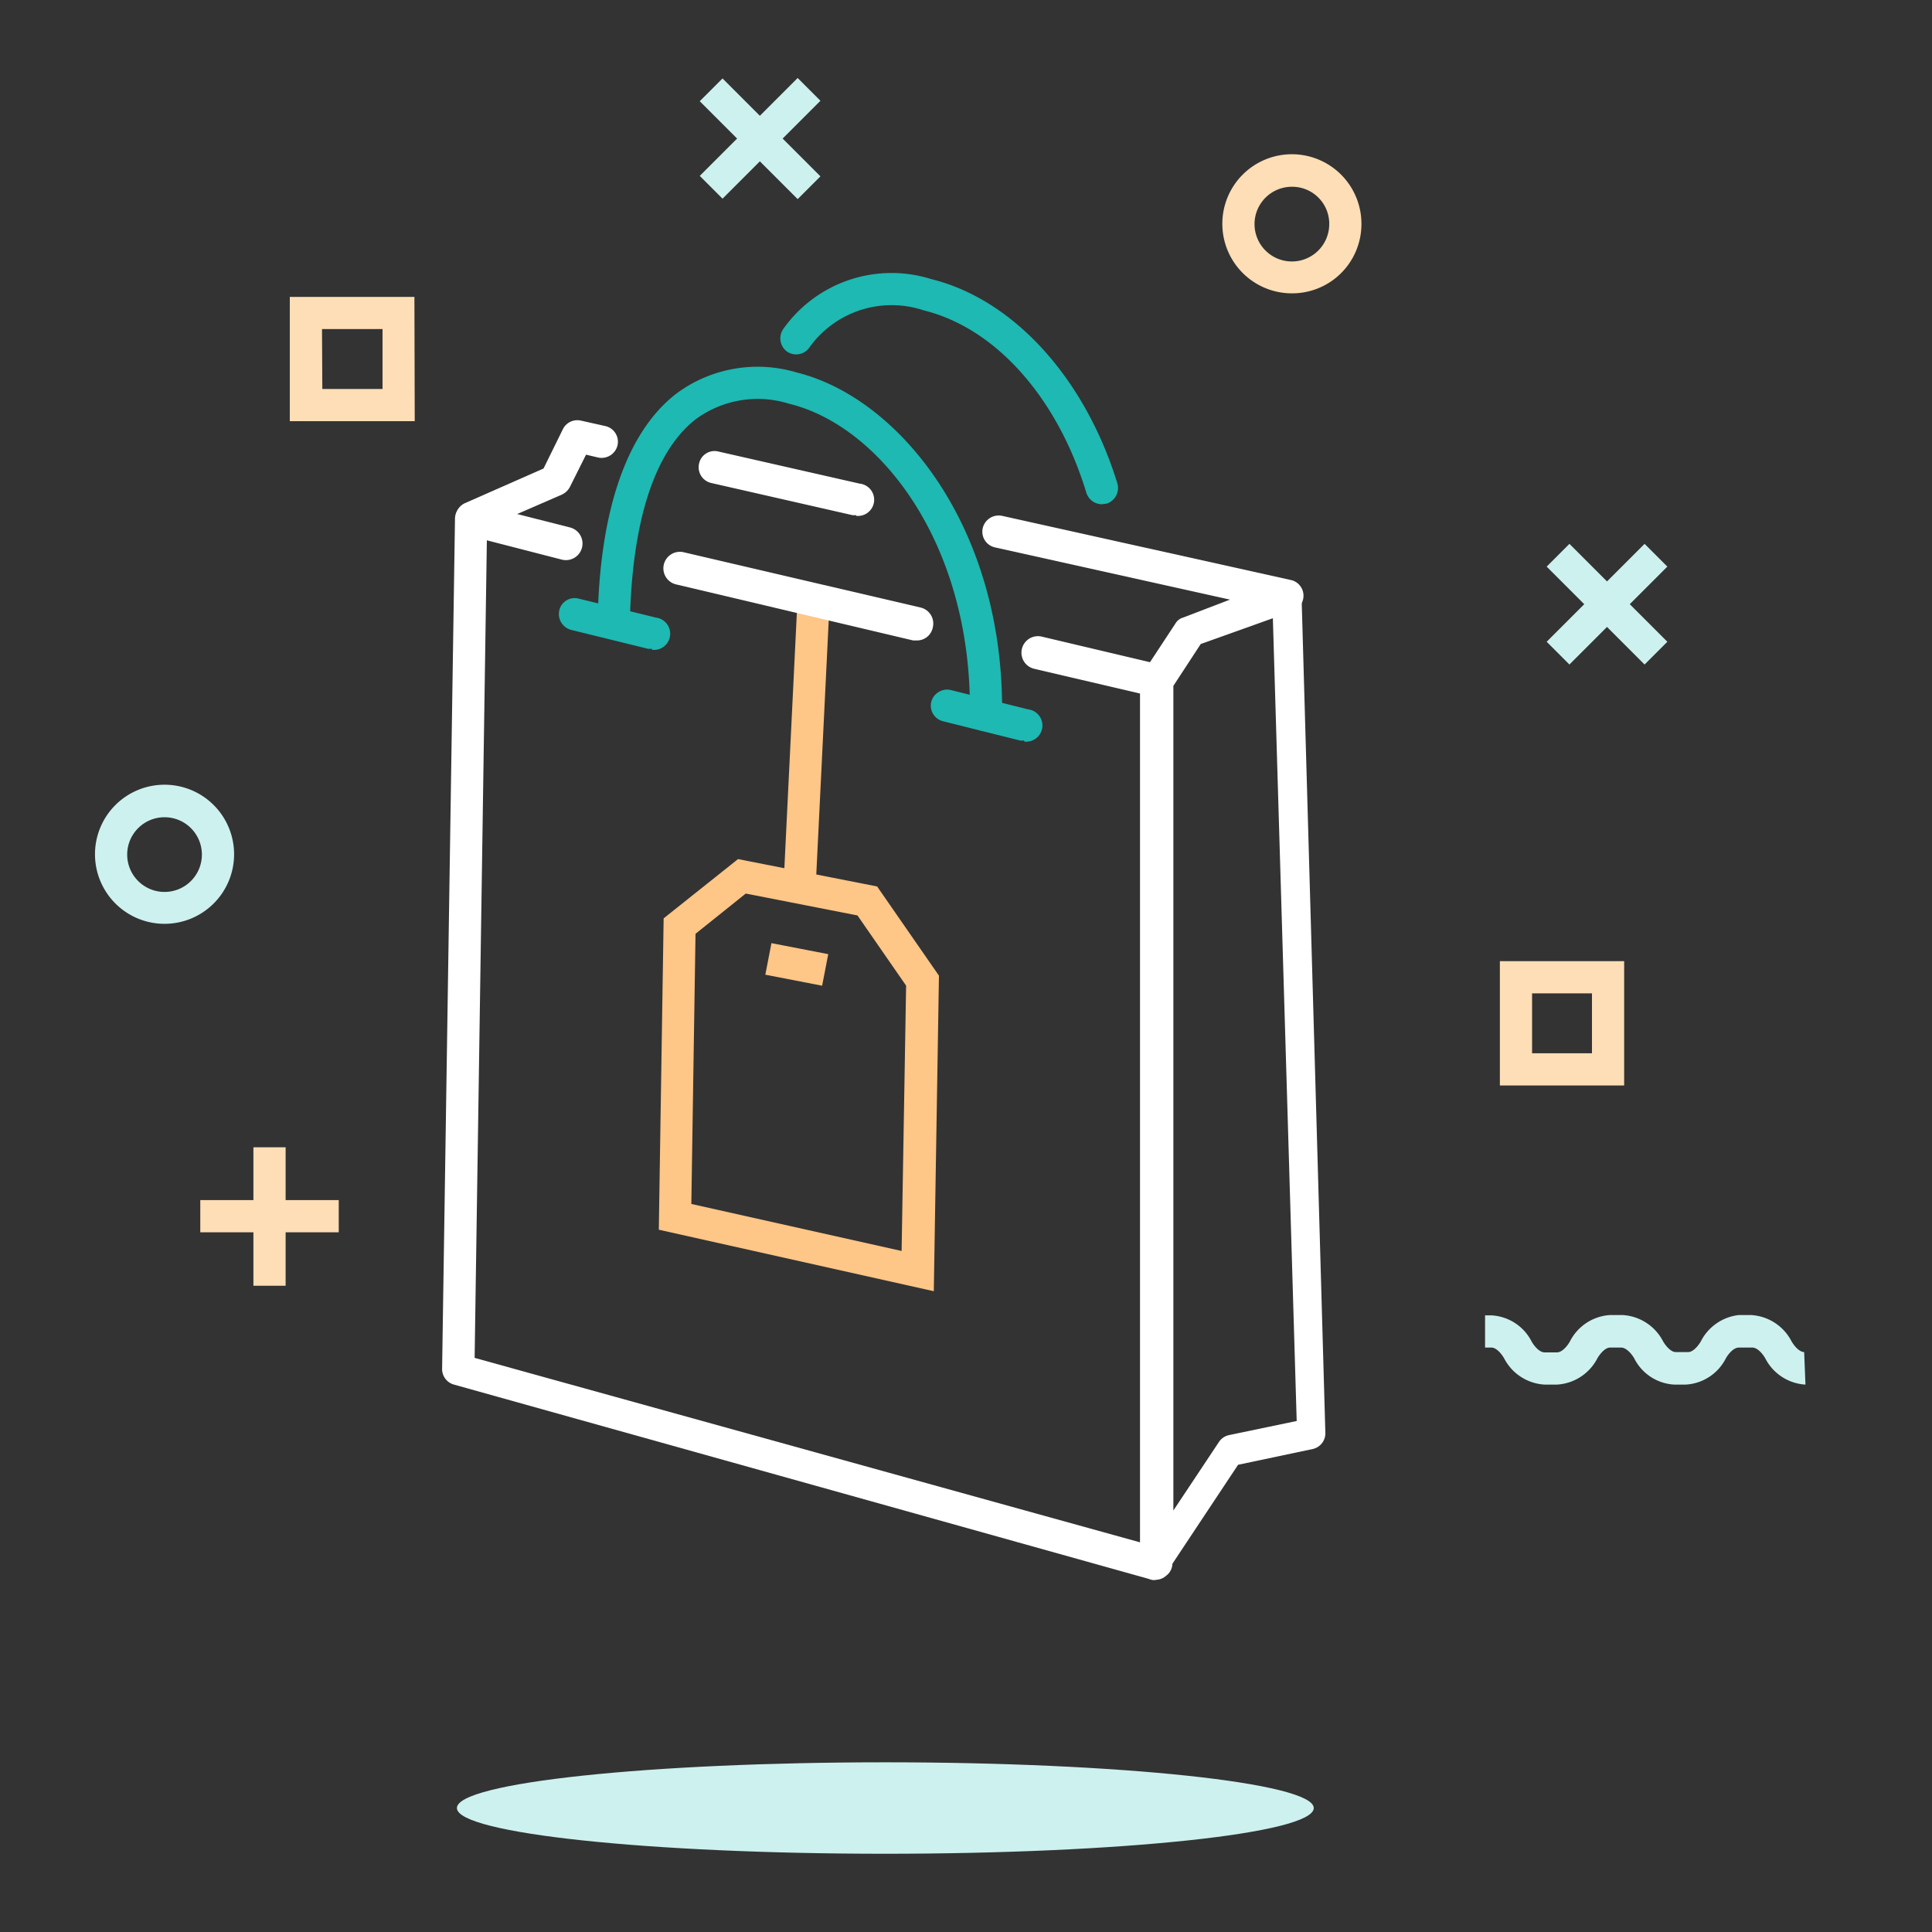 <svg id="Layer_1" data-name="Layer 1" xmlns="http://www.w3.org/2000/svg" viewBox="0 0 60 60"><rect x="0" y="0" width="60" height="60" fill="#333333" stroke="none"/><defs><style>.cls-1{fill:#fedeb6;}.cls-2{fill:#cdf1ef;}.cls-3{fill:#fec687;}.cls-4{fill:#fff;}.cls-5{fill:#1db9b2;}</style></defs><title>Bag with Tag- On Dark</title><rect class="cls-1" x="7.87" y="35.63" width="1" height="4.3"/><rect class="cls-1" x="6.22" y="37.27" width="4.3" height="1"/><rect class="cls-2" x="49.41" y="16.61" width="1" height="4.3" transform="translate(1.35 40.79) rotate(-45)"/><rect class="cls-2" x="47.76" y="18.26" width="4.3" height="1" transform="translate(1.35 40.79) rotate(-45)"/><rect class="cls-2" x="23.1" y="2.16" width="1" height="4.3" transform="translate(3.87 17.95) rotate(-45)"/><rect class="cls-2" x="21.46" y="3.8" width="4.3" height="1" transform="translate(3.87 17.95) rotate(-45)"/><path class="cls-2" d="M56.07,43a1.5,1.5,0,0,1-1.25-.82c-.12-.2-.27-.33-.4-.33H54c-.13,0-.28.13-.4.33a1.49,1.49,0,0,1-1.25.82H52a1.48,1.48,0,0,1-1.25-.82c-.12-.2-.28-.33-.4-.33H50c-.12,0-.27.13-.39.33a1.51,1.51,0,0,1-1.26.82h-.38a1.51,1.51,0,0,1-1.26-.82c-.12-.2-.27-.33-.39-.33h-.2v-1h.2a1.49,1.49,0,0,1,1.25.82c.12.2.27.33.4.33h.38c.13,0,.28-.13.4-.33A1.5,1.5,0,0,1,50,40.84h.39a1.51,1.51,0,0,1,1.26.82c.12.2.27.33.39.33h.39c.12,0,.27-.13.39-.33A1.51,1.51,0,0,1,54,40.84h.38a1.51,1.51,0,0,1,1.26.82c.12.2.27.33.39.33Z"/><path class="cls-1" d="M40.13,9.11A2.16,2.16,0,1,1,42.28,7,2.15,2.15,0,0,1,40.13,9.11Zm0-3.31A1.16,1.16,0,1,0,41.28,7,1.15,1.15,0,0,0,40.13,5.8Z"/><path class="cls-2" d="M5.11,28.69a2.16,2.16,0,1,1,2.16-2.16A2.16,2.16,0,0,1,5.11,28.69Zm0-3.31a1.16,1.16,0,1,0,1.16,1.15A1.16,1.16,0,0,0,5.11,25.38Z"/><path class="cls-1" d="M12.88,13.08H9V9.22h3.87Zm-2.87-1h1.87V10.22H10Z"/><path class="cls-1" d="M50.44,33.71H46.58V29.85h3.86Zm-2.86-1h1.86V30.85H47.58Z"/><path class="cls-2" d="M40.8,56.15c0,.79-6,1.42-13.31,1.42s-13.3-.63-13.3-1.42,6-1.42,13.3-1.42S40.8,55.37,40.8,56.15Z"/><rect class="cls-3" x="20.63" y="22.65" width="8.84" height="1" transform="translate(0.7 47.04) rotate(-87.2)"/><path class="cls-3" d="M29,40.1l-8.54-1.91.15-9.67,2.31-1.84,4.32.85,1.92,2.77Zm-7.53-2.71L28,38.85l.14-8.24-1.51-2.18-3.47-.68L21.6,29Z"/><rect class="cls-3" x="24.37" y="29.12" width="1" height="1.8" transform="matrix(0.19, -0.98, 0.98, 0.19, -9.4, 48.62)"/><path class="cls-4" d="M35.91,49.06h-.14L14.1,43a.5.5,0,0,1-.37-.49l.4-26.4a.5.5,0,0,1,.62-.48l2.95.75a.5.5,0,0,1-.25,1l-2.33-.6-.38,25.39L35.41,47.9l0-26.36-3.29-.77a.5.5,0,0,1,.23-1l3.68.87a.49.49,0,0,1,.38.48l0,27.42a.48.48,0,0,1-.2.4A.47.47,0,0,1,35.91,49.06Z"/><path class="cls-4" d="M28.47,19.89h-.11L21,18.15a.5.5,0,1,1,.23-1l7.37,1.72a.51.51,0,0,1,.37.61A.5.5,0,0,1,28.47,19.89Z"/><path class="cls-4" d="M35.91,49.06a.39.39,0,0,1-.15,0,.5.5,0,0,1-.35-.48l0-27.42a.44.44,0,0,1,.09-.27l1-1.52a.41.41,0,0,1,.24-.19l3-1.15a.53.53,0,0,1,.46.06.5.5,0,0,1,.22.4l.74,26a.5.5,0,0,1-.39.51l-2.32.49-2.21,3.33A.52.52,0,0,1,35.91,49.06Zm.53-27.76,0,25.61,1.41-2.12a.5.5,0,0,1,.31-.22l2.11-.44L39.53,19.2,37.29,20Z"/><path class="cls-4" d="M14.63,16.58a.5.5,0,0,1-.2-.95l2.45-1.08.6-1.22a.5.5,0,0,1,.55-.27l.76.17a.5.5,0,0,1,.39.59.51.51,0,0,1-.6.39l-.38-.09-.5,1a.53.53,0,0,1-.25.24l-2.62,1.14A.51.51,0,0,1,14.63,16.58Z"/><path class="cls-5" d="M30.61,22.71h0a.49.49,0,0,1-.49-.5c.08-5.36-2.83-9-5.61-9.67a3.25,3.25,0,0,0-2.89.47c-1.3,1-2,3.2-2.06,6.36a.5.5,0,0,1-.5.49.51.51,0,0,1-.5-.51c.05-3.47.9-5.94,2.45-7.13a4.23,4.23,0,0,1,3.74-.65c3.15.78,6.45,4.78,6.37,10.65A.5.5,0,0,1,30.61,22.71Z"/><path class="cls-5" d="M20.25,20.15h-.12l-2.4-.59a.51.51,0,0,1-.36-.61.49.49,0,0,1,.6-.36l2.4.59a.5.5,0,0,1-.12,1Z"/><path class="cls-5" d="M31.81,23h-.12l-2.4-.6a.5.5,0,0,1-.37-.6.51.51,0,0,1,.61-.37l2.4.6a.5.5,0,0,1-.12,1Z"/><path class="cls-5" d="M34.22,15.66a.51.51,0,0,1-.48-.35c-.91-3-2.85-5.13-5.05-5.67a3.14,3.14,0,0,0-3.56,1.16.5.5,0,0,1-.7.11.51.51,0,0,1-.1-.7,4.12,4.12,0,0,1,4.6-1.54c2.54.63,4.76,3.06,5.77,6.34a.51.51,0,0,1-.33.63Z"/><path class="cls-4" d="M26.59,16h-.11l-4.39-1a.5.5,0,0,1-.38-.6.49.49,0,0,1,.59-.38l4.4,1a.5.5,0,0,1-.11,1Z"/><path class="cls-4" d="M40,19H39.9l-9-2a.5.5,0,0,1-.38-.6.51.51,0,0,1,.6-.38l9,2A.5.5,0,0,1,40,19Z"/></svg>